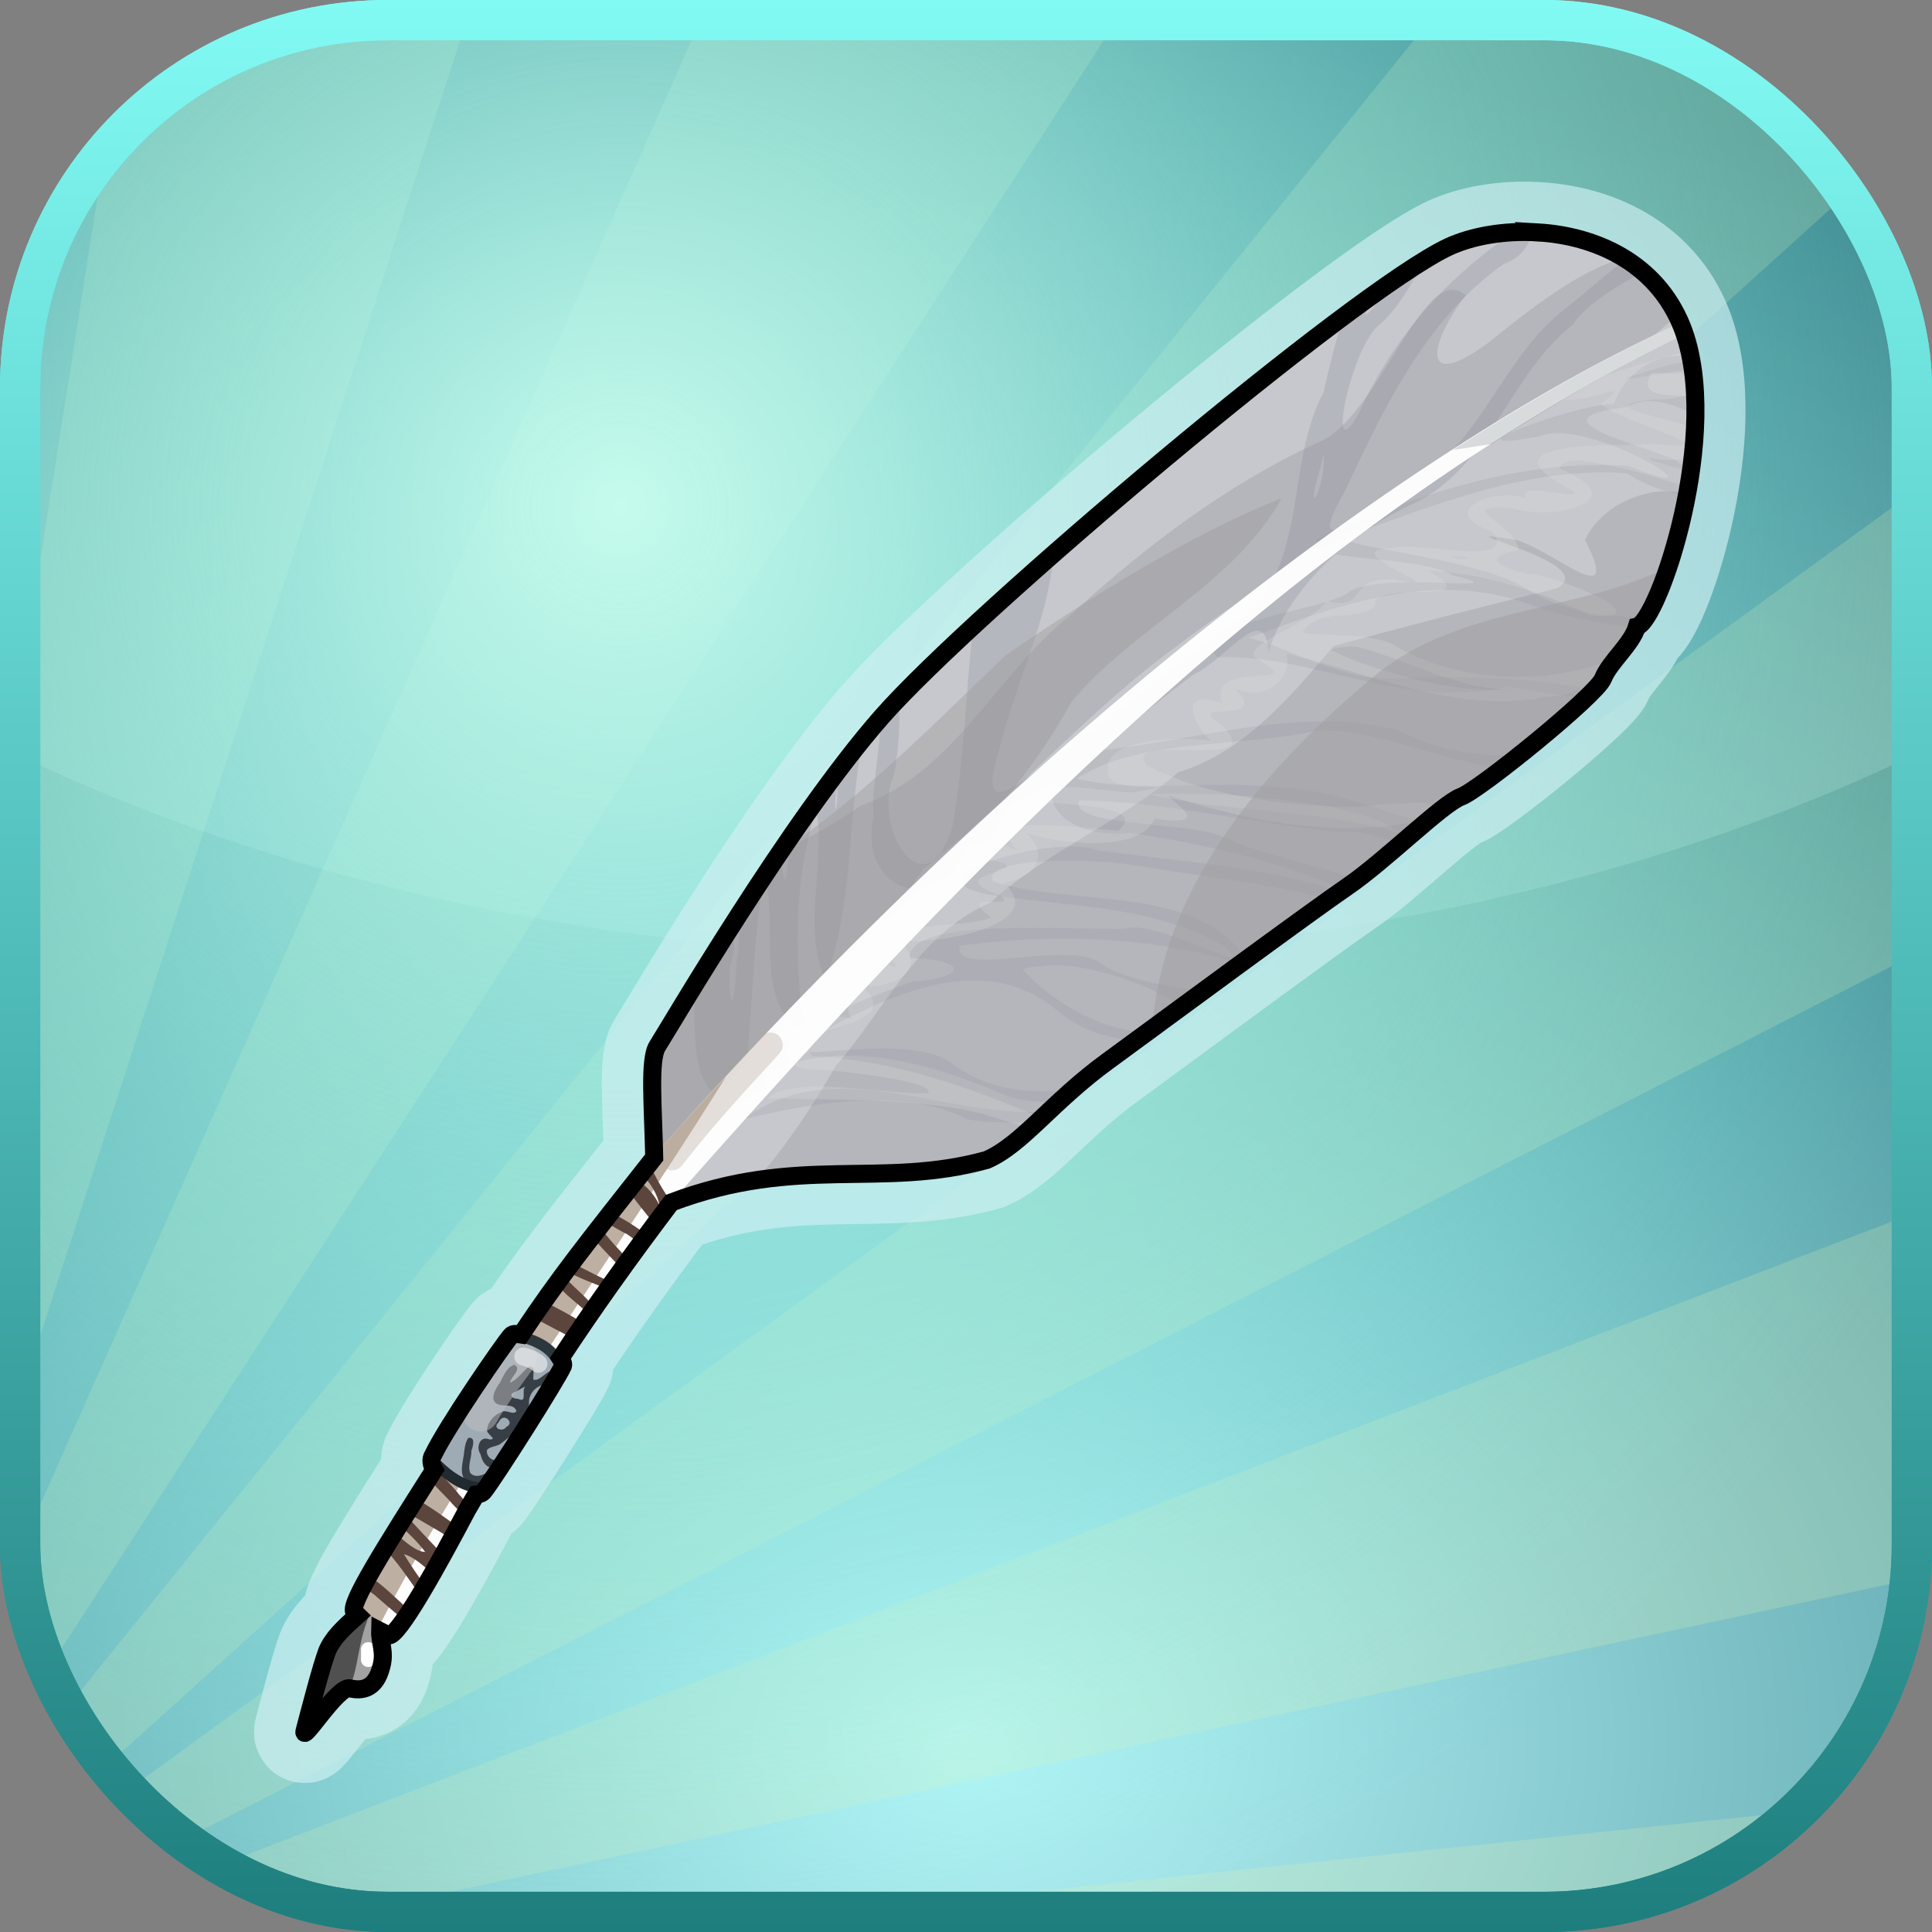 <?xml version="1.0" encoding="UTF-8" standalone="no"?>
<svg
   xmlns:dc="http://purl.org/dc/elements/1.1/"
   xmlns:cc="http://creativecommons.org/ns#"
   xmlns:rdf="http://www.w3.org/1999/02/22-rdf-syntax-ns#"
   xmlns:svg="http://www.w3.org/2000/svg"
   xmlns="http://www.w3.org/2000/svg"
   xmlns:xlink="http://www.w3.org/1999/xlink"
   version="1.0"
   width="100%"
   height="100%"
   viewBox="0 0 48 48"
   id="ontology">
  <rect x="0" y="0" width="48" height="48" fill="#808080" stroke="none"/>
  <defs
     id="defs2385">
    <linearGradient
       id="linearGradient5044">
      <stop
         id="stop5046"
         style="stop-color:#c5fbed;stop-opacity:1"
         offset="0" />
      <stop
         id="stop5048"
         style="stop-color:#6feee1;stop-opacity:0"
         offset="1" />
    </linearGradient>
    <linearGradient
       id="linearGradient3220">
      <stop
         id="stop3222"
         style="stop-color:#b9f6f9;stop-opacity:1"
         offset="0" />
      <stop
         id="stop3224"
         style="stop-color:#0c5e68;stop-opacity:1"
         offset="1" />
    </linearGradient>
    <linearGradient
       id="linearGradient3210">
      <stop
         id="stop3212"
         style="stop-color:#1e7e7e;stop-opacity:1"
         offset="0" />
      <stop
         id="stop3214"
         style="stop-color:#82faf4;stop-opacity:1"
         offset="1" />
    </linearGradient>
    <linearGradient
       x1="24"
       y1="48"
       x2="24"
       y2="0"
       id="linearGradient3496"
       xlink:href="#linearGradient3210"
       gradientUnits="userSpaceOnUse" />
    <radialGradient
       cx="24"
       cy="43.228"
       r="23.5"
       fx="24"
       fy="43.228"
       id="radialGradient3597"
       xlink:href="#linearGradient3220"
       gradientUnits="userSpaceOnUse"
       gradientTransform="matrix(2.351,0,0,1.818,-32.433,-35.371)" />
    <radialGradient
       cx="24"
       cy="28.613"
       r="23.5"
       fx="24"
       fy="28.613"
       id="radialGradient5040"
       xlink:href="#linearGradient5044"
       gradientUnits="userSpaceOnUse"
       gradientTransform="matrix(1.587,4.6792776e-8,-4.7351043e-8,1.606,-22.68,-33.35)" />
    <linearGradient
       x1="24"
       y1="48"
       x2="24"
       y2="0"
       id="linearGradient2736"
       xlink:href="#linearGradient3210"
       gradientUnits="userSpaceOnUse" />
    <radialGradient
       cx="10.79"
       cy="39.72"
       r="20.78"
       fx="10.79"
       fy="39.72"
       id="rg3048"
       xlink:href="#lg3953"
       gradientUnits="userSpaceOnUse"
       gradientTransform="matrix(0.25,0.25,-1.55,1.59,69.84,-27.62)" />
    <radialGradient
       cx="8.39"
       cy="44.47"
       r="14.78"
       fx="8.39"
       fy="44.47"
       id="rg3044"
       xlink:href="#lg3996"
       gradientUnits="userSpaceOnUse"
       gradientTransform="matrix(0.66,0.83,-1.69,1.35,78.27,-25.35)" />
    <linearGradient
       id="lg3953">
      <stop
         id="s3955"
         style="stop-color:#c2dfff;stop-opacity:1"
         offset="0" />
      <stop
         id="s3957"
         style="stop-color:#7e9fc1;stop-opacity:1"
         offset="1" />
    </linearGradient>
    <linearGradient
       id="lg3996">
      <stop
         id="s3998"
         style="stop-color:#13294c;stop-opacity:0.46"
         offset="0" />
      <stop
         id="s4000"
         style="stop-color:#bde2e2;stop-opacity:0.55"
         offset="1" />
    </linearGradient>
  </defs>
  <path
     d="M 9.625,0.5 C 4.567,0.5 0.5,4.567 0.5,9.625 L 0.5,38.375 C 0.5,43.433 4.567,47.5 9.625,47.5 L 38.375,47.5 C 43.433,47.5 47.5,43.433 47.5,38.375 L 47.5,9.625 C 47.5,4.567 43.433,0.5 38.375,0.5 L 9.625,0.5 z"
     id="rect3218"
     style="fill:url(#radialGradient3597);fill-opacity:1;fill-rule:nonzero;stroke:none;stroke-width:1;stroke-linecap:butt;stroke-linejoin:round;marker:none;stroke-miterlimit:4;stroke-dasharray:none;stroke-dashoffset:0;stroke-opacity:1;visibility:visible;display:inline;overflow:visible;enable-background:accumulate" />
  <path
     d="M 9.625,0.5 C 4.567,0.5 0.5,4.567 0.5,9.625 L 0.5,18.781 C 6.998,21.891 15.152,23.75 24,23.75 C 32.848,23.75 41.002,21.891 47.5,18.781 L 47.5,9.625 C 47.5,4.567 43.433,0.5 38.375,0.5 L 9.625,0.5 z"
     id="path3228"
     style="fill:#caeef2;fill-opacity:0.227;fill-rule:evenodd;stroke:none;stroke-width:1;stroke-linecap:round;stroke-linejoin:round;marker:none;marker-start:none;marker-mid:none;marker-end:none;stroke-miterlimit:4;stroke-dasharray:none;stroke-dashoffset:0;stroke-opacity:1;visibility:visible;display:inline;overflow:visible;enable-background:accumulate" />
  <path
     d="M 9.625,0.5 C 6.78,0.5 4.266,1.785 2.594,3.812 L 0.5,17.094 L 0.5,34.719 L 11.594,0.5 L 9.625,0.5 z M 17.406,0.5 L 0.5,38.5 C 0.515,39.601 0.725,40.653 1.094,41.625 L 27.75,0.5 L 17.406,0.5 z M 35.531,0.5 L 1.531,42.594 C 1.795,43.1 2.118,43.587 2.469,44.031 L 46.031,4.688 C 44.408,2.175 41.601,0.5 38.375,0.5 L 35.531,0.5 z M 47.5,12.25 L 2.969,44.625 C 3.384,45.068 3.847,45.46 4.344,45.812 L 47.5,23.75 L 47.5,12.25 z M 47.5,30.156 L 5.281,46.406 C 6.403,47.014 7.654,47.378 9,47.469 L 47.438,39.25 C 47.465,38.962 47.5,38.67 47.5,38.375 L 47.5,30.156 z M 44.688,45 L 20.875,47.5 L 38.375,47.5 C 40.823,47.5 43.051,46.558 44.688,45 z"
     id="path2843"
     style="fill:#e5eeaf;fill-opacity:0.218;fill-rule:evenodd;stroke:none;stroke-width:0.755px;stroke-linecap:butt;stroke-linejoin:miter;stroke-opacity:1" />
  <path
     d="M 9.625,0.5 C 4.567,0.5 0.5,4.567 0.5,9.625 L 0.5,38.375 C 0.5,43.433 4.567,47.5 9.625,47.5 L 38.375,47.5 C 43.433,47.5 47.5,43.433 47.5,38.375 L 47.5,9.625 C 47.5,4.567 43.433,0.5 38.375,0.5 L 9.625,0.5 z"
     id="path5032"
     style="fill:url(#radialGradient5040);fill-opacity:1;fill-rule:nonzero;stroke:none;stroke-width:1;stroke-linecap:butt;stroke-linejoin:round;marker:none;stroke-miterlimit:4;stroke-dasharray:none;stroke-dashoffset:0;stroke-opacity:1;visibility:visible;display:inline;overflow:visible;enable-background:accumulate" />
  <rect
     width="47"
     height="47"
     ry="9.13"
     x="0.5"
     y="0.5"
     id="r2393"
     style="fill:none;fill-opacity:1;fill-rule:nonzero;stroke:url(#linearGradient3496);stroke-width:1;stroke-linecap:butt;stroke-linejoin:round;marker:none;stroke-miterlimit:4;stroke-dasharray:none;stroke-dashoffset:0;stroke-opacity:1;visibility:visible;display:inline;overflow:visible;enable-background:accumulate" />
  <rect
     width="47"
     height="47"
     ry="9.13"
     x="0.5"
     y="0.5"
     id="rect2629"
     style="fill:none;fill-opacity:1;fill-rule:nonzero;stroke:url(#linearGradient2736);stroke-width:1;stroke-linecap:butt;stroke-linejoin:round;marker:none;stroke-miterlimit:4;stroke-dasharray:none;stroke-dashoffset:0;stroke-opacity:1;visibility:visible;display:inline;overflow:visible;enable-background:accumulate" />
  <path
     style="color:#000000;display:inline;overflow:visible;visibility:visible;fill:none;stroke:#cff0f4;stroke-width:2.5;stroke-linecap:butt;stroke-linejoin:miter;stroke-miterlimit:4;stroke-dasharray:none;stroke-dashoffset:0;stroke-opacity:0.669;marker:none;enable-background:accumulate"
     id="stroke01-9"
     d="M 38.202,5.774 C 37.35,5.72 36.553,5.872 35.989,6.132 33.65,7.225 24.208,15.189 21.905,17.805 c -2.302,2.625 -5.286,7.732 -5.572,8.179 -0.215,0.331 -0.108,1.496 -0.081,2.768 -1.729,2.195 -2.347,2.965 -3.306,4.399 -0.116,-0.018 -0.206,-0.027 -0.251,0.027 -0.224,0.26 -1.595,2.258 -1.935,2.965 -0.072,0.108 -0.045,0.242 0.027,0.367 -1.245,1.962 -2.105,3.324 -1.989,3.53 0.018,0.027 0.063,0.054 0.09,0.081 -0.367,0.331 -0.627,0.573 -0.762,0.896 -0.143,0.376 -0.448,1.55 -0.555,1.962 -0.116,0.412 0.815,-1.111 1.12,-1.039 0.296,0.072 0.636,0.027 0.779,-0.529 0.108,-0.376 -0.036,-0.6 -0.027,-0.896 0.072,0.036 0.143,0.081 0.197,0.108 0.224,0.116 1.29,-1.837 1.962,-3.109 0.045,-0.081 0.161,-0.278 0.224,-0.385 0.081,-0.009 0.152,-0.027 0.197,-0.09 0.296,-0.376 1.81,-2.768 1.962,-3.109 0.018,-0.054 -0.018,-0.116 -0.063,-0.188 0.753,-1.147 1.684,-2.464 2.75,-3.87 3.154,-1.192 5.214,-0.331 7.839,-1.057 0.887,-0.385 1.613,-1.442 3.019,-2.464 1.407,-1.03 5.035,-3.709 5.967,-4.345 0.923,-0.636 2.347,-2.052 2.795,-2.213 0.448,-0.161 3.369,-2.526 3.53,-2.939 0.161,-0.412 0.708,-0.842 0.842,-1.29 0.538,-0.125 2.141,-4.856 1.12,-7.445 C 41.14,6.508 39.608,5.854 38.202,5.774 Z" />
  <g
     style="display:inline"
     id="feather02"
     transform="matrix(0.896,0,0,0.896,2.787,3.059)">
    <path
       style="fill:#c7c8cd;fill-opacity:1;fill-rule:evenodd;stroke:none"
       id="p2674"
       d="m 39.53,3.03 c -0.95,-0.06 -1.84,0.11 -2.47,0.4 -2.61,1.22 -13.15,10.11 -15.72,13.03 -2.57,2.93 -5.9,8.63 -6.22,9.13 -0.24,0.37 -0.12,1.67 -0.09,3.09 -1.93,2.45 -2.62,3.31 -3.69,4.91 -0.13,-0.02 -0.23,-0.03 -0.28,0.03 -0.25,0.29 -1.78,2.52 -2.16,3.31 -0.08,0.12 -0.05,0.27 0.03,0.41 -1.39,2.19 -2.35,3.71 -2.22,3.94 0.02,0.03 0.07,0.06 0.1,0.09 -0.41,0.37 -0.7,0.64 -0.85,1 -0.16,0.42 -0.5,1.73 -0.62,2.19 -0.13,0.46 0.91,-1.24 1.25,-1.16 0.33,0.08 0.71,0.03 0.87,-0.59 0.12,-0.42 -0.04,-0.67 -0.03,-1 0.08,0.04 0.16,0.09 0.22,0.12 0.25,0.13 1.44,-2.05 2.19,-3.47 0.05,-0.09 0.18,-0.31 0.25,-0.43 0.09,-0.01 0.17,-0.03 0.22,-0.1 0.33,-0.42 2.02,-3.09 2.19,-3.47 0.02,-0.06 -0.02,-0.13 -0.07,-0.21 0.84,-1.28 1.88,-2.75 3.07,-4.32 3.52,-1.33 5.82,-0.37 8.75,-1.18 0.99,-0.43 1.8,-1.61 3.37,-2.75 1.57,-1.15 5.62,-4.14 6.66,-4.85 1.03,-0.71 2.62,-2.29 3.12,-2.47 0.5,-0.18 3.76,-2.82 3.94,-3.28 0.18,-0.46 0.79,-0.94 0.94,-1.44 0.6,-0.14 2.39,-5.42 1.25,-8.31 -0.72,-1.8 -2.43,-2.53 -4,-2.62 z" />
    <path
       style="display:inline;fill:#757884;fill-opacity:0.23;fill-rule:evenodd;stroke:none"
       id="p3455"
       d="m 42.96,10.21 c -0.85,0.06 -1.74,0.54 -2.12,1.35 1.07,2.08 -0.87,0.29 -1.91,0 -2.59,-0.42 2.46,0.61 1.13,1.34 -2.12,0.52 -4.08,1.02 -6.19,1.6 -1.19,1.39 -2.47,2.94 -4.31,3.5 -1.61,1.4 -3.62,2.17 -5.22,3.62 -2.01,0.88 -2.91,2.96 -4.28,4.53 -0.65,1.13 -1.37,2.21 -2.22,3.19 2.31,-0.36 4.18,0.03 6.41,-0.59 0.99,-0.43 1.8,-1.61 3.37,-2.75 1.57,-1.15 5.62,-4.14 6.66,-4.85 1.03,-0.71 2.62,-2.29 3.12,-2.47 0.5,-0.18 3.76,-2.82 3.94,-3.28 0.18,-0.46 0.79,-0.94 0.94,-1.44 0.33,-0.08 1.01,-1.73 1.37,-3.68 -0.22,-0.05 -0.45,-0.08 -0.69,-0.07 z" />
    <path
       style="display:inline;fill:#757884;fill-opacity:0.23;fill-rule:evenodd;stroke:none"
       id="p3459"
       d="M 41.93,3.75 C 40.64,4.04 38.94,5.47 38.12,6.12 36.23,7.49 36.54,6.06 37.53,4.78 36.4,3.71 35.11,8.24 33.4,8.87 c -2.55,1.19 -4.77,2.88 -6.84,4.78 -2.07,1.66 -3.18,4.33 -5.81,5.28 -0.67,0.48 -1.4,0.86 -2.13,1.22 -1.73,2.55 -3.29,5.11 -3.5,5.44 -0.24,0.37 -0.12,1.67 -0.09,3.09 0.89,-0.37 2.25,-1.36 3.09,-2.03 0.07,-2.42 3.04,-3.97 4.38,-5.97 2.48,-1.95 4.54,-4.4 7.12,-6.25 2.14,-1.66 4.58,-2.84 6.75,-4.47 2.18,-1.75 5.02,-2.72 7,-4.62 -0.35,-0.7 -0.85,-1.23 -1.44,-1.59 z" />
    <path
       style="display:inline;fill:#7f828e;fill-opacity:0.16;fill-rule:evenodd;stroke:none"
       id="p3474"
       d="m 43.53,6.46 c -1.11,-0.05 -1.76,0.87 -1.88,1.32 -1.13,0.02 -5.01,1.47 -2.06,0.9 1.37,-0.58 5.52,2.06 2.44,0.82 -2.99,-0.19 -5.91,0.81 -8.6,2.03 -0.48,0.68 2.73,0.41 3.72,1 2.19,0.57 -2.17,-0.18 -2.94,0.53 -0.83,0.48 -4.5,0.85 -3.56,1.75 2.65,-0.1 5.2,1.5 8.06,0.81 0.52,0.11 1.35,0.22 2.13,0.34 0.1,-0.09 0.21,-0.17 0.28,-0.25 -1.88,-0.37 -3.8,-0.39 -5.72,-0.31 -1.32,0.06 -3.19,-1.05 -3.9,-1.12 2.5,-0.92 5.22,-1.93 7.87,-0.91 0.76,0.27 1.82,0.51 2.88,0.63 0,-0.02 0.02,-0.02 0.03,-0.04 0.07,-0.01 0.17,-0.11 0.28,-0.28 -1.17,0.04 -2.31,-0.11 -3.41,-0.81 -1.34,-0.8 -4.93,-1.1 -5.03,-1.37 2.51,-0.9 5.2,-2 7.88,-1.79 0.51,0.35 1.19,0.56 1.65,0.6 0.04,-0.22 0.06,-0.43 0.1,-0.66 C 43.63,9.55 43.52,9.46 43.34,9.34 42.36,8.89 39.23,8.2 42.03,7.87 c 0.52,-0.33 1.21,-0.1 1.87,0.22 0,-0.18 0.01,-0.36 0,-0.53 -0.87,0 -1.6,0.02 -1.22,-0.63 0.28,0.01 0.71,0 1.16,0 C 43.82,6.78 43.8,6.64 43.78,6.5 43.69,6.48 43.6,6.47 43.53,6.46 Z m -9.85,10.13 c -2.03,-0.02 -4.09,0.56 -6.09,0.78 -2.47,0.35 -1.82,2.57 0.62,2.31 1.99,0.29 4.11,0.78 5.94,1.57 0.02,-0.02 0.11,-0.09 0.13,-0.1 0.07,-0.05 0.14,-0.13 0.22,-0.19 -1.28,-0.43 -2.84,-0.73 -3.79,-1.21 -1.12,-0.4 -4.15,-0.24 -3.9,-0.97 2.45,0.02 4.84,0.68 7.28,0.87 0.4,-0.04 1,0.12 1.62,0.31 0.25,-0.2 0.47,-0.37 0.69,-0.56 -1.33,-0.36 -2.6,-0.94 -4.03,-0.97 -1.86,-0.24 -3.81,0.16 -5.62,-0.25 1.73,-1.14 4.52,-0.85 6.68,-1.34 1.75,-0.03 3.41,0.88 5.13,1.03 0.15,-0.11 0.31,-0.22 0.47,-0.34 -1.15,0.05 -2.29,-0.13 -3.35,-0.69 -0.67,-0.18 -1.32,-0.25 -2,-0.25 z m -4.03,2 c 2.19,-0.01 5.3,0.38 6.03,1.09 -2.25,-0.67 -4.62,-0.55 -6.9,-1.06 0.26,-0.02 0.56,-0.03 0.87,-0.03 z m -2.94,1.47 c -1.55,-0.06 -4.79,1 -2.15,1.37 2.09,0.3 4.38,0.29 6.25,1.38 1.2,1.01 -1.97,-0.79 -2.72,-0.47 -1.5,0.04 -6.05,-0.33 -5.97,0.81 1.66,0.05 1.57,0.55 0.06,0.66 -1.22,0.41 -4.52,1.72 -4.03,2.5 2.23,-0.95 4.54,-0.24 6.63,0.65 0.38,0.15 0.94,0.2 1.47,0.19 0.12,-0.11 0.24,-0.22 0.37,-0.34 -1.15,0.09 -2.28,0.05 -3.31,-0.72 -1.13,-0.88 -4.28,-0.08 -4.47,-0.41 2.09,-1.19 5.07,-2.94 7.31,-1.12 0.67,0.58 1.45,0.84 2.25,0.87 0.09,-0.06 0.19,-0.15 0.28,-0.22 -1.37,-0.03 -2.86,-1.05 -3.43,-1.75 l 0.25,-0.06 0.34,-0.03 c 1.11,-0.15 3.01,0.55 3.81,1.13 0.24,-0.18 0.38,-0.26 0.63,-0.44 -1.01,-0.12 -2.29,-0.32 -2.94,-0.81 -0.96,-0.57 -4.03,0.45 -3.84,-0.44 2.53,-0.36 5.61,-0.25 7.78,0.53 0.07,-0.06 0.11,-0.1 0.18,-0.16 -1.42,-2.09 -4.8,-1.44 -7.03,-2.15 -0.39,-0.69 2.91,-0.66 3.97,-0.44 1.8,0.29 3.63,0.48 5.38,0.94 0.06,-0.05 0.22,-0.19 0.28,-0.22 -2.18,-0.72 -4.55,-0.83 -6.81,-1.16 -0.13,-0.06 -0.31,-0.08 -0.54,-0.09 z m -6.59,6.72 c -0.91,0.01 -1.79,0.23 -2.62,0.84 1.34,-0.31 4.3,-1 6.21,0 0.54,0.11 1.24,0.1 1.94,0.06 0.1,-0.09 0.21,-0.18 0.31,-0.28 -1.92,0.16 -3.93,-0.66 -5.84,-0.62 z" />
    <path
       style="display:inline;fill:#7f828e;fill-opacity:0.24;fill-rule:evenodd;stroke:none"
       id="p3490"
       d="M 38.78,3.03 C 38.74,3.07 38.72,3.1 38.68,3.15 36.9,4.4 35.5,6 34.59,8 33.6,9.83 34.36,6.09 35.18,5.56 c 0.52,-0.5 0.86,-1.09 1.16,-1.72 -0.27,0.17 -0.6,0.39 -0.94,0.62 -0.26,0.45 -0.51,0.81 -0.65,0.85 0.04,-0.18 0.12,-0.33 0.18,-0.5 -0.25,0.18 -0.5,0.32 -0.78,0.53 -0.23,0.7 -0.4,1.42 -0.56,2.12 -1.07,2 -0.4,4.81 -2.31,6.29 -1.76,1.15 -3.29,2.59 -5.03,3.75 -1.03,0.73 -2.32,1.98 -1.66,-0.1 0.4,-1.7 1.21,-3.28 1.47,-5.03 -0.01,-0.14 -0.05,-0.25 -0.06,-0.34 -0.32,0.28 -0.61,0.57 -0.91,0.84 -0.1,0.24 -0.12,0.23 -0.09,0.09 -0.4,0.36 -0.77,0.67 -1.13,1 -0.2,1.83 -0.25,3.69 -0.56,5.5 -0.73,2.5 -2.28,0.09 -1.63,-1.4 0.09,-0.39 0.19,-1.34 0.13,-2.1 -0.15,0.16 -0.35,0.37 -0.47,0.5 -0.02,0.02 -0.02,0.05 -0.03,0.07 0,0.67 -0.29,2.21 -0.19,2.68 -0.48,2.06 1.8,2.9 2.53,0.85 0.6,0.74 0.88,-1.4 1.85,-1.44 1.63,-0.94 2.99,-2.23 4.5,-3.34 0.93,-0.44 1.98,-2.08 2.06,-0.6 0.53,-1.73 2.14,-3.26 4,-4.12 C 38.21,9.56 38.71,7 40.5,5.59 40.91,4.98 41.69,4.56 42.43,4.12 42.29,4 42.12,3.88 41.96,3.78 c -0.6,0.46 -1.17,0.98 -1.75,1.43 -1.6,1.28 -2.2,3.46 -3.9,4.6 -0.97,0.39 -3.55,2.84 -2.13,0.4 1.09,-2.33 2.25,-4.78 4.41,-6.31 0.48,-0.15 0.72,-0.56 0.78,-0.87 -0.2,-0.01 -0.4,-0.02 -0.59,0 z m -5.19,6.15 c 0.08,0.93 -0.58,1.99 -0.09,0.38 l 0.09,-0.38 z m -12.78,7.94 c -0.22,0.26 -0.44,0.52 -0.66,0.81 -0.02,0.13 -0.05,0.27 -0.06,0.38 -0.02,-0.07 -0.04,-0.13 -0.06,-0.19 -0.43,0.56 -0.81,1.15 -1.22,1.75 -0.11,0.95 -0.13,1.71 -0.28,0.41 -0.14,0.19 -0.28,0.37 -0.41,0.56 0,0.01 0,0.02 0,0.03 0,0.01 0,0.02 0,0.03 0.32,1.36 -0.3,3.67 1.06,4.25 -0.26,-2.03 -0.29,-4.2 0.35,-6.12 0.25,1.55 -0.41,3.32 0.25,4.72 0.79,-2.12 0.6,-4.44 1.03,-6.63 z m -2.69,3.78 c -0.23,0.34 -0.51,0.67 -0.72,1 0,0.01 0.01,0.03 0,0.03 -0.01,0.54 -0.02,1.04 -0.09,1.32 -0.02,1.07 -0.2,1.65 -0.19,0.15 0.16,-0.38 0.15,-0.76 0.06,-1.09 -0.4,0.62 -0.76,1.19 -1.06,1.69 0.06,1.18 -0.07,2.45 0.63,2.96 0.28,-1.09 0.89,1.3 0.81,-0.56 0.19,-1.64 0.25,-4.64 0.56,-5.5 z m 1.97,-2.53 c 0.04,0.2 0.03,0.41 -0.03,0.69 -0.03,-0.16 -0.01,-0.4 0.03,-0.69 z" />
    <path
       style="display:inline;fill:#e9e9e9;fill-opacity:0.2;fill-rule:evenodd;stroke:none"
       id="p3500"
       d="m 43.75,6.31 c -1.46,0.35 -2.91,0.85 -3.82,1.28 0.82,0.36 2.49,-0.66 1.35,0.19 0.5,0.52 3.93,1.36 1.47,1.12 -0.99,0.06 -4.84,-0.13 -2.44,1.19 1.03,0.56 -1.47,-0.25 -1.1,0.31 -0.89,-0.3 -2.56,0.35 -0.93,0.94 0.73,1.01 -2.11,0.24 -2.75,0.44 -1.87,0.06 2.09,1.29 -0.03,0.87 -1.3,-0.04 -0.66,0.88 -1.82,0.6 -0.42,0.64 -2.27,1.15 -2,1.56 1.71,0.99 -1.35,-0.03 -0.9,1.28 -1.33,-0.46 -0.73,0.68 -0.32,1.03 -1.1,-0.13 -3.06,-0.02 -2.84,0.91 -0.02,0.65 2.55,0.18 0.69,0.53 -0.89,-0.01 -2.45,-0.43 -2.97,0.15 0.64,0.26 3.49,0.1 2.56,0.91 -1.21,-0.07 -3.91,-0.54 -2.75,0.59 -0.89,-0.58 -2.56,0.03 -0.75,0.22 1.5,0.36 -1.66,0.32 0.25,1 0.49,0.42 -1.31,-0.21 -0.28,0.6 -0.9,0.37 -3.74,-0.05 -2.59,1.4 -1.06,-0.5 -1.63,0.8 -1.28,1.41 -1.36,-0.49 -2.87,1.49 -0.79,1.41 0.83,0.07 3.17,0.34 2.91,0.65 -1.36,0.03 -3.68,-0.51 -4.44,0.13 1.93,0.08 3.99,-0.02 5.94,0.43 0.22,0.09 0.79,0.24 1.34,0.41 0.11,-0.09 0.21,-0.18 0.32,-0.28 -2.03,-0.87 -4.14,-1.61 -6.35,-1.72 -1.05,-0.94 2.72,-0.64 1.38,-1.94 0.94,0.05 1.85,-0.49 1,-1.28 0.97,0.17 4.26,-0.42 2.9,-1.59 0.95,-0.14 1.27,-0.79 0.63,-1.38 1.24,0.38 3.22,0.49 3.56,-0.4 1.89,0.3 0.2,-0.64 0.41,-0.63 2.22,0.72 4.63,1.19 6.97,0.69 1.32,-0.87 -1.44,-0.32 -2.07,-0.38 -1.87,-0.06 -3.84,-0.29 -5.53,-1.15 -0.74,-1 3.6,0.26 2.03,-1.16 -1.05,-0.66 1.49,0.05 0.41,-0.97 1.06,0.4 1.61,-0.44 1.44,-0.97 2.37,0.54 4.72,1.7 7.22,1.19 0.27,0.03 0.92,-0.15 1.47,-0.37 0.02,-0.04 0.08,-0.1 0.09,-0.13 0.05,-0.14 0.14,-0.29 0.25,-0.44 -0.07,0.01 -0.1,-0.01 -0.19,0 -1.87,0.61 -3.97,0.54 -5.72,-0.4 -0.67,-0.55 -2.88,-0.26 -2.65,-0.5 0.59,-0.68 1.5,-0.18 2,-0.69 -0.2,-0.73 3.3,0.07 1.43,-0.97 1.59,0.09 3.11,0.57 4.54,1.25 2.11,0.15 -1.07,-1.17 -1.75,-1.15 -0.85,-0.2 -1.28,-0.47 -0.25,-0.66 -0.04,-0.72 -1.96,-1.29 -0.16,-1.16 1.15,0.37 3.45,-0.23 1.31,-1.09 -0.03,-0.62 2.63,0.21 3.53,0.5 C 43.71,9.94 43.72,9.8 43.75,9.65 43.08,9.48 42.54,9.34 42.65,9.28 42.99,9.38 43.46,9.35 43.81,9.25 43.83,9 43.86,8.74 43.87,8.5 43.78,8.46 43.71,8.41 43.59,8.37 42.92,8.14 40.97,7.83 42.81,7.65 43.08,7.69 43.51,7.6 43.9,7.5 43.89,7.25 43.87,7.04 43.84,6.81 42.75,6.96 40.86,7.37 42.81,6.81 43.1,6.71 43.44,6.64 43.78,6.59 43.76,6.5 43.77,6.4 43.75,6.31 Z m -6.63,5.72 c 0.62,-0.09 0.6,0.15 0,0 z m -2.97,2.5 c 0.13,-0.02 0.27,-0.03 0.41,0 1.44,0.37 2.91,1.27 4.34,1.15 -1.61,0.25 -4.49,-0.69 -5.12,-1.09 0.13,-0.02 0.24,-0.05 0.37,-0.06 z" />
    <path
       style="display:inline;fill:#989898;fill-opacity:0.39;fill-rule:evenodd;stroke:none"
       id="p3516"
       d="m 43.15,12.31 c -2.61,1.28 -5.76,1.08 -8.09,2.97 -2.99,2.46 -5.96,5.84 -6.22,9.84 1.87,-1.37 4.59,-3.39 5.44,-3.97 1.03,-0.71 2.62,-2.29 3.12,-2.47 0.5,-0.18 3.76,-2.82 3.94,-3.28 0.18,-0.46 0.79,-0.94 0.94,-1.44 0.2,-0.04 0.55,-0.71 0.87,-1.65 z" />
    <path
       style="display:inline;fill:#989898;fill-opacity:0.39;fill-rule:evenodd;stroke:none"
       id="p3518"
       d="m 32.43,10.4 c -2.48,0.97 -5.28,2.73 -7.65,4.35 -1.8,1.72 -3.57,3.53 -5.6,5 -0.22,0.19 -0.46,0.37 -0.68,0.56 -1.69,2.49 -3.17,4.96 -3.38,5.28 -0.24,0.37 -0.12,1.67 -0.09,3.09 -0.52,0.65 -0.79,1 -1.16,1.47 0.27,0.09 0.56,0.18 0.78,0.25 0.37,-2.51 2.91,-3.76 4.1,-5.84 2.8,-2.64 5.97,-5.04 7.84,-8.5 1.74,-2.09 4.48,-3.23 5.84,-5.66 z" />
    <path
       style="display:inline;fill:#ffffff;fill-opacity:0.96;fill-rule:evenodd;stroke:none"
       id="p3534"
       d="m 43.43,5.56 c -7.15,3.25 -17.81,11.13 -28.4,23.06 0,0.02 0,0.04 0,0.06 -1.93,2.45 -2.62,3.31 -3.69,4.91 -0.13,-0.02 -0.23,-0.03 -0.28,0.03 -0.25,0.29 -1.78,2.52 -2.16,3.31 -0.08,0.12 -0.05,0.27 0.03,0.41 -1.39,2.19 -2.35,3.71 -2.22,3.94 0.02,0.03 0.07,0.06 0.1,0.09 -0.41,0.37 -0.7,0.64 -0.85,1 -0.16,0.42 -0.5,1.73 -0.62,2.19 -0.13,0.46 0.91,-1.24 1.25,-1.16 0.33,0.08 0.71,0.03 0.87,-0.59 0.12,-0.42 -0.04,-0.67 -0.03,-1 0.08,0.04 0.16,0.09 0.22,0.12 0.25,0.13 1.44,-2.05 2.19,-3.47 0.05,-0.09 0.18,-0.31 0.25,-0.43 0.09,-0.01 0.17,-0.03 0.22,-0.1 0.33,-0.42 2.02,-3.09 2.19,-3.47 0.02,-0.06 -0.02,-0.13 -0.07,-0.21 0.82,-1.24 1.83,-2.68 2.97,-4.19 0,-0.01 0.01,-0.03 0,-0.03 0.03,-0.04 0.07,-0.06 0.1,-0.1 8.4,-9.55 17.49,-18.87 28,-24.03 0,0 0,-0.41 -0.07,-0.34 z" />
    <path
       style="display:inline;fill:#384d4a;fill-opacity:0.19;fill-rule:evenodd;stroke:none"
       id="p3540"
       d="m 43.43,5.56 c -1.86,0.85 -3.97,2.03 -6.25,3.5 0.37,-0.05 0.7,-0.11 1.07,-0.16 1.71,-1.1 3.45,-2.12 5.25,-3 0,0 0,-0.41 -0.07,-0.34 z" />
    <path
       style="display:inline;fill:#7f6347;fill-opacity:0.5;fill-rule:evenodd;stroke:none"
       id="p3543"
       d="m 17.03,26.43 c -0.67,0.72 -1.34,1.44 -2,2.19 0,0.02 0,0.04 0,0.06 -1.93,2.45 -2.62,3.31 -3.69,4.91 -0.13,-0.02 -0.23,-0.03 -0.28,0.03 -0.25,0.29 -1.78,2.52 -2.16,3.31 -0.08,0.12 -0.05,0.27 0.03,0.41 -1.39,2.19 -2.35,3.71 -2.22,3.94 0.02,0.03 0.07,0.06 0.1,0.09 -0.41,0.37 -0.7,0.64 -0.85,1 -0.1,0.26 -0.26,0.79 -0.4,1.31 0.59,-0.13 1.15,-0.6 1.62,-1.56 2.23,-4.53 5.79,-9.22 9.85,-15.69 z" />
    <path
       style="display:inline;fill:#5c453c;fill-opacity:1;fill-rule:evenodd;stroke:none"
       id="p3554"
       d="m 14.9,28.84 c -0.09,0.12 -0.13,0.17 -0.22,0.28 0.23,0.27 0.44,0.55 0.5,0.91 -0.1,-0.26 -0.35,-0.56 -0.62,-0.72 -0.09,0.11 -0.17,0.17 -0.25,0.28 0.23,0.34 0.49,0.64 0.75,0.97 0.12,-0.17 0.21,-0.33 0.34,-0.5 0,-0.01 0.01,-0.03 0,-0.03 0.03,-0.04 0.07,-0.06 0.1,-0.1 -0.23,-0.36 -0.45,-0.7 -0.6,-1.09 z m -1.06,1.37 c -0.06,0.08 -0.13,0.18 -0.19,0.25 0.22,0.12 0.48,0.28 0.63,0.35 0.13,0.08 0.24,0.19 0.37,0.28 0.06,-0.09 0.13,-0.17 0.19,-0.25 -0.31,-0.24 -0.65,-0.45 -1,-0.63 z m -0.31,0.41 c -0.07,0.08 -0.16,0.2 -0.22,0.28 0.04,0.05 0.13,0.12 0.15,0.16 0.23,0.24 0.45,0.49 0.69,0.72 0.06,-0.09 0.13,-0.17 0.19,-0.25 -0.29,-0.28 -0.57,-0.59 -0.81,-0.91 z m -0.75,1 c -0.06,0.07 -0.11,0.15 -0.16,0.22 0.36,0.21 0.75,0.33 1.13,0.5 0.04,-0.06 0.08,-0.13 0.12,-0.19 -0.34,-0.14 -0.67,-0.32 -0.97,-0.47 -0.04,-0.01 -0.08,-0.04 -0.12,-0.06 z m -0.25,0.34 c -0.07,0.09 -0.16,0.17 -0.22,0.25 0.11,0.1 0.21,0.19 0.31,0.29 0.15,0.14 0.43,0.35 0.63,0.56 0.04,-0.06 0.08,-0.13 0.12,-0.19 -0.02,-0.03 -0.04,-0.06 -0.06,-0.09 -0.15,-0.23 -0.61,-0.57 -0.78,-0.82 z M 12,32.68 c -0.11,0.14 -0.21,0.29 -0.32,0.44 0.38,0.2 0.75,0.4 1.13,0.59 0.09,-0.13 0.18,-0.29 0.28,-0.43 C 12.73,33.07 12.36,32.87 12,32.68 Z M 9.03,36.75 C 9,36.8 8.92,36.88 8.9,36.93 c -0.08,0.12 -0.05,0.27 0.03,0.41 -0.06,0.1 -0.09,0.15 -0.15,0.25 0.18,0.21 0.38,0.4 0.56,0.59 0.12,0.15 0.28,0.3 0.44,0.44 C 9.8,38.57 9.82,38.51 9.84,38.46 9.85,38.44 9.88,38.4 9.9,38.37 9.8,38.26 9.73,38.13 9.62,38.03 9.43,37.75 8.72,37.16 8.93,37 c 0.55,0.15 1.08,0.37 1.6,0.59 0.04,-0.06 0.13,-0.17 0.18,-0.25 -0.55,-0.23 -1.1,-0.46 -1.68,-0.59 z m -0.6,1.4 C 8.34,38.29 8.26,38.39 8.18,38.53 8.59,38.77 9,39 9.4,39.25 9.46,39.14 9.53,39.04 9.59,38.93 9.21,38.65 8.84,38.38 8.43,38.15 Z m -0.28,0.44 c -0.06,0.1 -0.13,0.19 -0.19,0.28 0.26,0.23 0.52,0.48 0.72,0.75 -0.26,-0.01 -0.55,-0.28 -0.84,-0.53 -0.09,0.14 -0.21,0.31 -0.28,0.44 0.36,0.39 0.66,0.83 0.97,1.28 0.04,-0.08 0.1,-0.17 0.15,-0.25 -0.21,-0.29 -0.41,-0.58 -0.59,-0.88 0.3,0.09 0.53,0.32 0.78,0.53 0.1,-0.17 0.18,-0.35 0.28,-0.53 -0.29,-0.32 -0.79,-0.82 -1,-1.09 z m -1.03,1.69 c -0.06,0.11 -0.11,0.21 -0.16,0.31 0.16,0.12 0.31,0.2 0.38,0.28 0.25,0.21 0.49,0.43 0.75,0.63 0.05,-0.07 0.1,-0.17 0.16,-0.25 -0.37,-0.34 -0.73,-0.7 -1.13,-0.97 z" />
    <path
       style="fill:none;stroke:#b7ab9d;stroke-width:0.69;stroke-linecap:round;stroke-linejoin:miter;stroke-miterlimit:4;stroke-dasharray:none;stroke-opacity:0.36"
       id="p3566"
       d="m 15.53,28.69 c 1.19,-1.53 2.37,-2.72 2.72,-3.13" />
    <path
       style="display:inline;fill:#9eabb4;fill-opacity:1;fill-rule:evenodd;stroke:none"
       id="p3568"
       d="m 11.06,33.62 c -0.25,0.29 -1.78,2.52 -2.16,3.31 0.26,0.64 0.86,0.91 1.41,1 0.33,-0.42 2.02,-3.09 2.19,-3.47 0.01,-0.03 0.01,-0.05 0,-0.09 -0.37,-0.4 -0.88,-0.67 -1.44,-0.75 z" />
    <path
       style="display:inline;fill:#0d1118;fill-opacity:0.7;fill-rule:evenodd;stroke:none"
       id="p3593"
       d="m 11.15,34.43 c -0.22,0.07 -0.3,0.32 -0.4,0.5 -0.12,0.16 -0.32,0.5 -0.04,0.6 0.17,0.06 0.42,-0.03 0.5,0.18 -0.08,0.14 -0.3,-0.07 -0.43,0.04 -0.19,0.07 -0.36,0.26 -0.38,0.46 -0.06,0.14 0.32,0.29 0.06,0.29 -0.26,-0.12 -0.38,0.22 -0.25,0.4 0.04,0.16 0.12,0.37 0.32,0.38 0.22,-0.02 -0.1,0.11 -0.16,0.15 -0.13,0.08 -0.32,0.13 -0.44,0 -0.08,-0.2 0.04,-0.41 0.03,-0.62 0.05,-0.12 0.12,-0.4 -0.09,-0.35 -0.09,0.15 -0.1,0.31 -0.12,0.47 -0.03,0.22 -0.12,0.49 0.03,0.69 0.17,0.17 0.46,0.08 0.68,0.06 0.1,-0.14 0.3,-0.43 0.47,-0.68 -0.07,0.01 -0.14,0.02 -0.22,0.03 -0.15,0.13 -0.37,-0.09 -0.31,-0.25 0.11,-0.1 0.29,-0.08 0.41,-0.19 0.13,-0.1 0.26,-0.2 0.37,-0.31 0.04,-0.09 0.2,-0.36 0.19,-0.13 0,0.05 0.01,0.1 0.03,0.13 0.09,-0.14 0.1,-0.18 0.19,-0.32 -0.03,-0.15 -0.05,-0.3 -0.03,-0.46 -0.02,-0.23 0.14,-0.43 0.34,-0.5 0.14,-0.07 0.28,-0.14 0.41,-0.22 0.04,-0.07 0.17,-0.28 0.19,-0.32 0,-0.01 -0.01,-0.02 0,-0.03 -0.13,0.07 -0.25,0.13 -0.38,0.19 -0.14,0.06 -0.29,0.27 -0.44,0.22 -0.02,-0.12 0.08,-0.46 -0.15,-0.34 -0.16,0.14 -0.3,0.34 -0.5,0.43 0.01,-0.16 0.35,-0.38 0.12,-0.5 z m 0.31,0.6 c -0.13,0.1 0.07,0.48 -0.21,0.34 -0.17,0.01 -0.27,-0.13 -0.07,-0.19 0.09,-0.05 0.19,-0.11 0.28,-0.15 z M 10.9,35.9 c 0.11,0.03 0.19,0.18 0.03,0.25 -0.1,0.16 -0.4,0.04 -0.22,-0.12 0.02,-0.04 0.04,-0.07 0.07,-0.1 0.04,-0.03 0.08,-0.04 0.12,-0.03 z" />
    <path
       style="display:inline;fill:none;stroke:#c1c1c1;stroke-width:1px;stroke-linecap:round;stroke-linejoin:miter;stroke-opacity:0.49"
       id="p3618"
       d="m 10.22,35.78 c 0.34,-0.61 1.06,-1.55 1.06,-1.55" />
    <path
       style="fill:none;stroke:#f5f5f5;stroke-width:0.5;stroke-linecap:round;stroke-linejoin:miter;stroke-miterlimit:4;stroke-dasharray:none;stroke-opacity:0.58"
       id="p3621"
       d="m 11.82,34.4 c -0.1,-0.1 -0.3,-0.17 -0.42,-0.2" />
    <path
       style="display:inline;fill:#a2a2a2;fill-opacity:1;fill-rule:evenodd;stroke:none"
       id="p3623"
       d="m 6.75,41.06 c -0.04,0.1 -0.06,0.18 -0.04,0.22 0.02,0.03 0.07,0.06 0.1,0.09 -0.41,0.37 -0.7,0.64 -0.85,1 -0.16,0.42 -0.5,1.73 -0.62,2.19 -0.13,0.46 0.91,-1.24 1.25,-1.16 0.33,0.08 0.71,0.03 0.87,-0.59 0.12,-0.42 -0.04,-0.67 -0.03,-1 0.08,0.04 0.16,0.09 0.22,0.12 C 7.67,41.94 7.69,41.91 7.71,41.9 7.43,41.58 7.1,41.3 6.75,41.06 Z" />
    <path
       style="display:inline;fill:#505050;fill-opacity:1;fill-rule:evenodd;stroke:none"
       id="p3626"
       d="m 6.81,41.34 c 0,0 -0.01,0.02 0,0.03 -0.41,0.37 -0.7,0.64 -0.85,1 C 5.8,42.79 5.46,44.1 5.34,44.56 5.23,44.96 6.01,43.7 6.43,43.43 6.44,43.37 6.59,43.34 6.62,43.28 6.84,42.73 6.8,42.19 7.13,41.37 7.07,41.34 6.88,41.38 6.81,41.34 Z" />
    <path
       style="display:inline;fill:none;stroke:#ffffff;stroke-width:0.4;stroke-linecap:round;stroke-linejoin:miter;stroke-miterlimit:4;stroke-dasharray:none;stroke-opacity:1"
       id="p3629"
       d="m 7.1,42.32 0,0.29" />
    <path
       style="display:inline;fill:none;stroke:#2c363d;stroke-width:0.3;stroke-linecap:round;stroke-linejoin:miter;stroke-miterlimit:4;stroke-dasharray:none;stroke-opacity:1"
       id="p3613"
       d="m 11.36,33.66 c 0.41,0.1 0.74,0.28 0.94,0.57" />
    <path
       style="fill:none;stroke:#212a30;stroke-width:0.3;stroke-linecap:butt;stroke-linejoin:miter;stroke-miterlimit:4;stroke-dasharray:none;stroke-opacity:1"
       id="p3616"
       d="m 8.94,37.13 c 0.48,0.5 0.91,0.7 1.32,0.72" />
    <path
       style="fill:none;stroke:#000000;stroke-width:0.5;stroke-linecap:butt;stroke-linejoin:miter;stroke-miterlimit:4;stroke-dasharray:none;stroke-opacity:1"
       id="stroke01"
       d="m 39.53,3.03 c -0.95,-0.06 -1.84,0.11 -2.47,0.4 -2.61,1.22 -13.15,10.11 -15.72,13.03 -2.57,2.93 -5.9,8.63 -6.22,9.13 -0.24,0.37 -0.12,1.67 -0.09,3.09 -1.93,2.45 -2.62,3.31 -3.69,4.91 -0.13,-0.02 -0.23,-0.03 -0.28,0.03 -0.25,0.29 -1.78,2.52 -2.16,3.31 -0.08,0.12 -0.05,0.27 0.03,0.41 -1.39,2.19 -2.35,3.71 -2.22,3.94 0.02,0.03 0.07,0.06 0.1,0.09 -0.41,0.37 -0.7,0.64 -0.85,1 -0.16,0.42 -0.5,1.73 -0.62,2.19 -0.13,0.46 0.91,-1.24 1.25,-1.16 0.33,0.08 0.71,0.03 0.87,-0.59 0.12,-0.42 -0.04,-0.67 -0.03,-1 0.08,0.04 0.16,0.09 0.22,0.12 0.25,0.13 1.44,-2.05 2.19,-3.47 0.05,-0.09 0.18,-0.31 0.25,-0.43 0.09,-0.01 0.17,-0.03 0.22,-0.1 0.33,-0.42 2.02,-3.09 2.19,-3.47 0.02,-0.06 -0.02,-0.13 -0.07,-0.21 0.84,-1.28 1.88,-2.75 3.07,-4.32 3.52,-1.33 5.82,-0.37 8.75,-1.18 0.99,-0.43 1.8,-1.61 3.37,-2.75 1.57,-1.15 5.62,-4.14 6.66,-4.85 1.03,-0.71 2.62,-2.29 3.12,-2.47 0.5,-0.18 3.76,-2.82 3.94,-3.28 0.18,-0.46 0.79,-0.94 0.94,-1.44 0.6,-0.14 2.39,-5.42 1.25,-8.31 -0.72,-1.8 -2.43,-2.53 -4,-2.62 z" />
  </g>
</svg>
